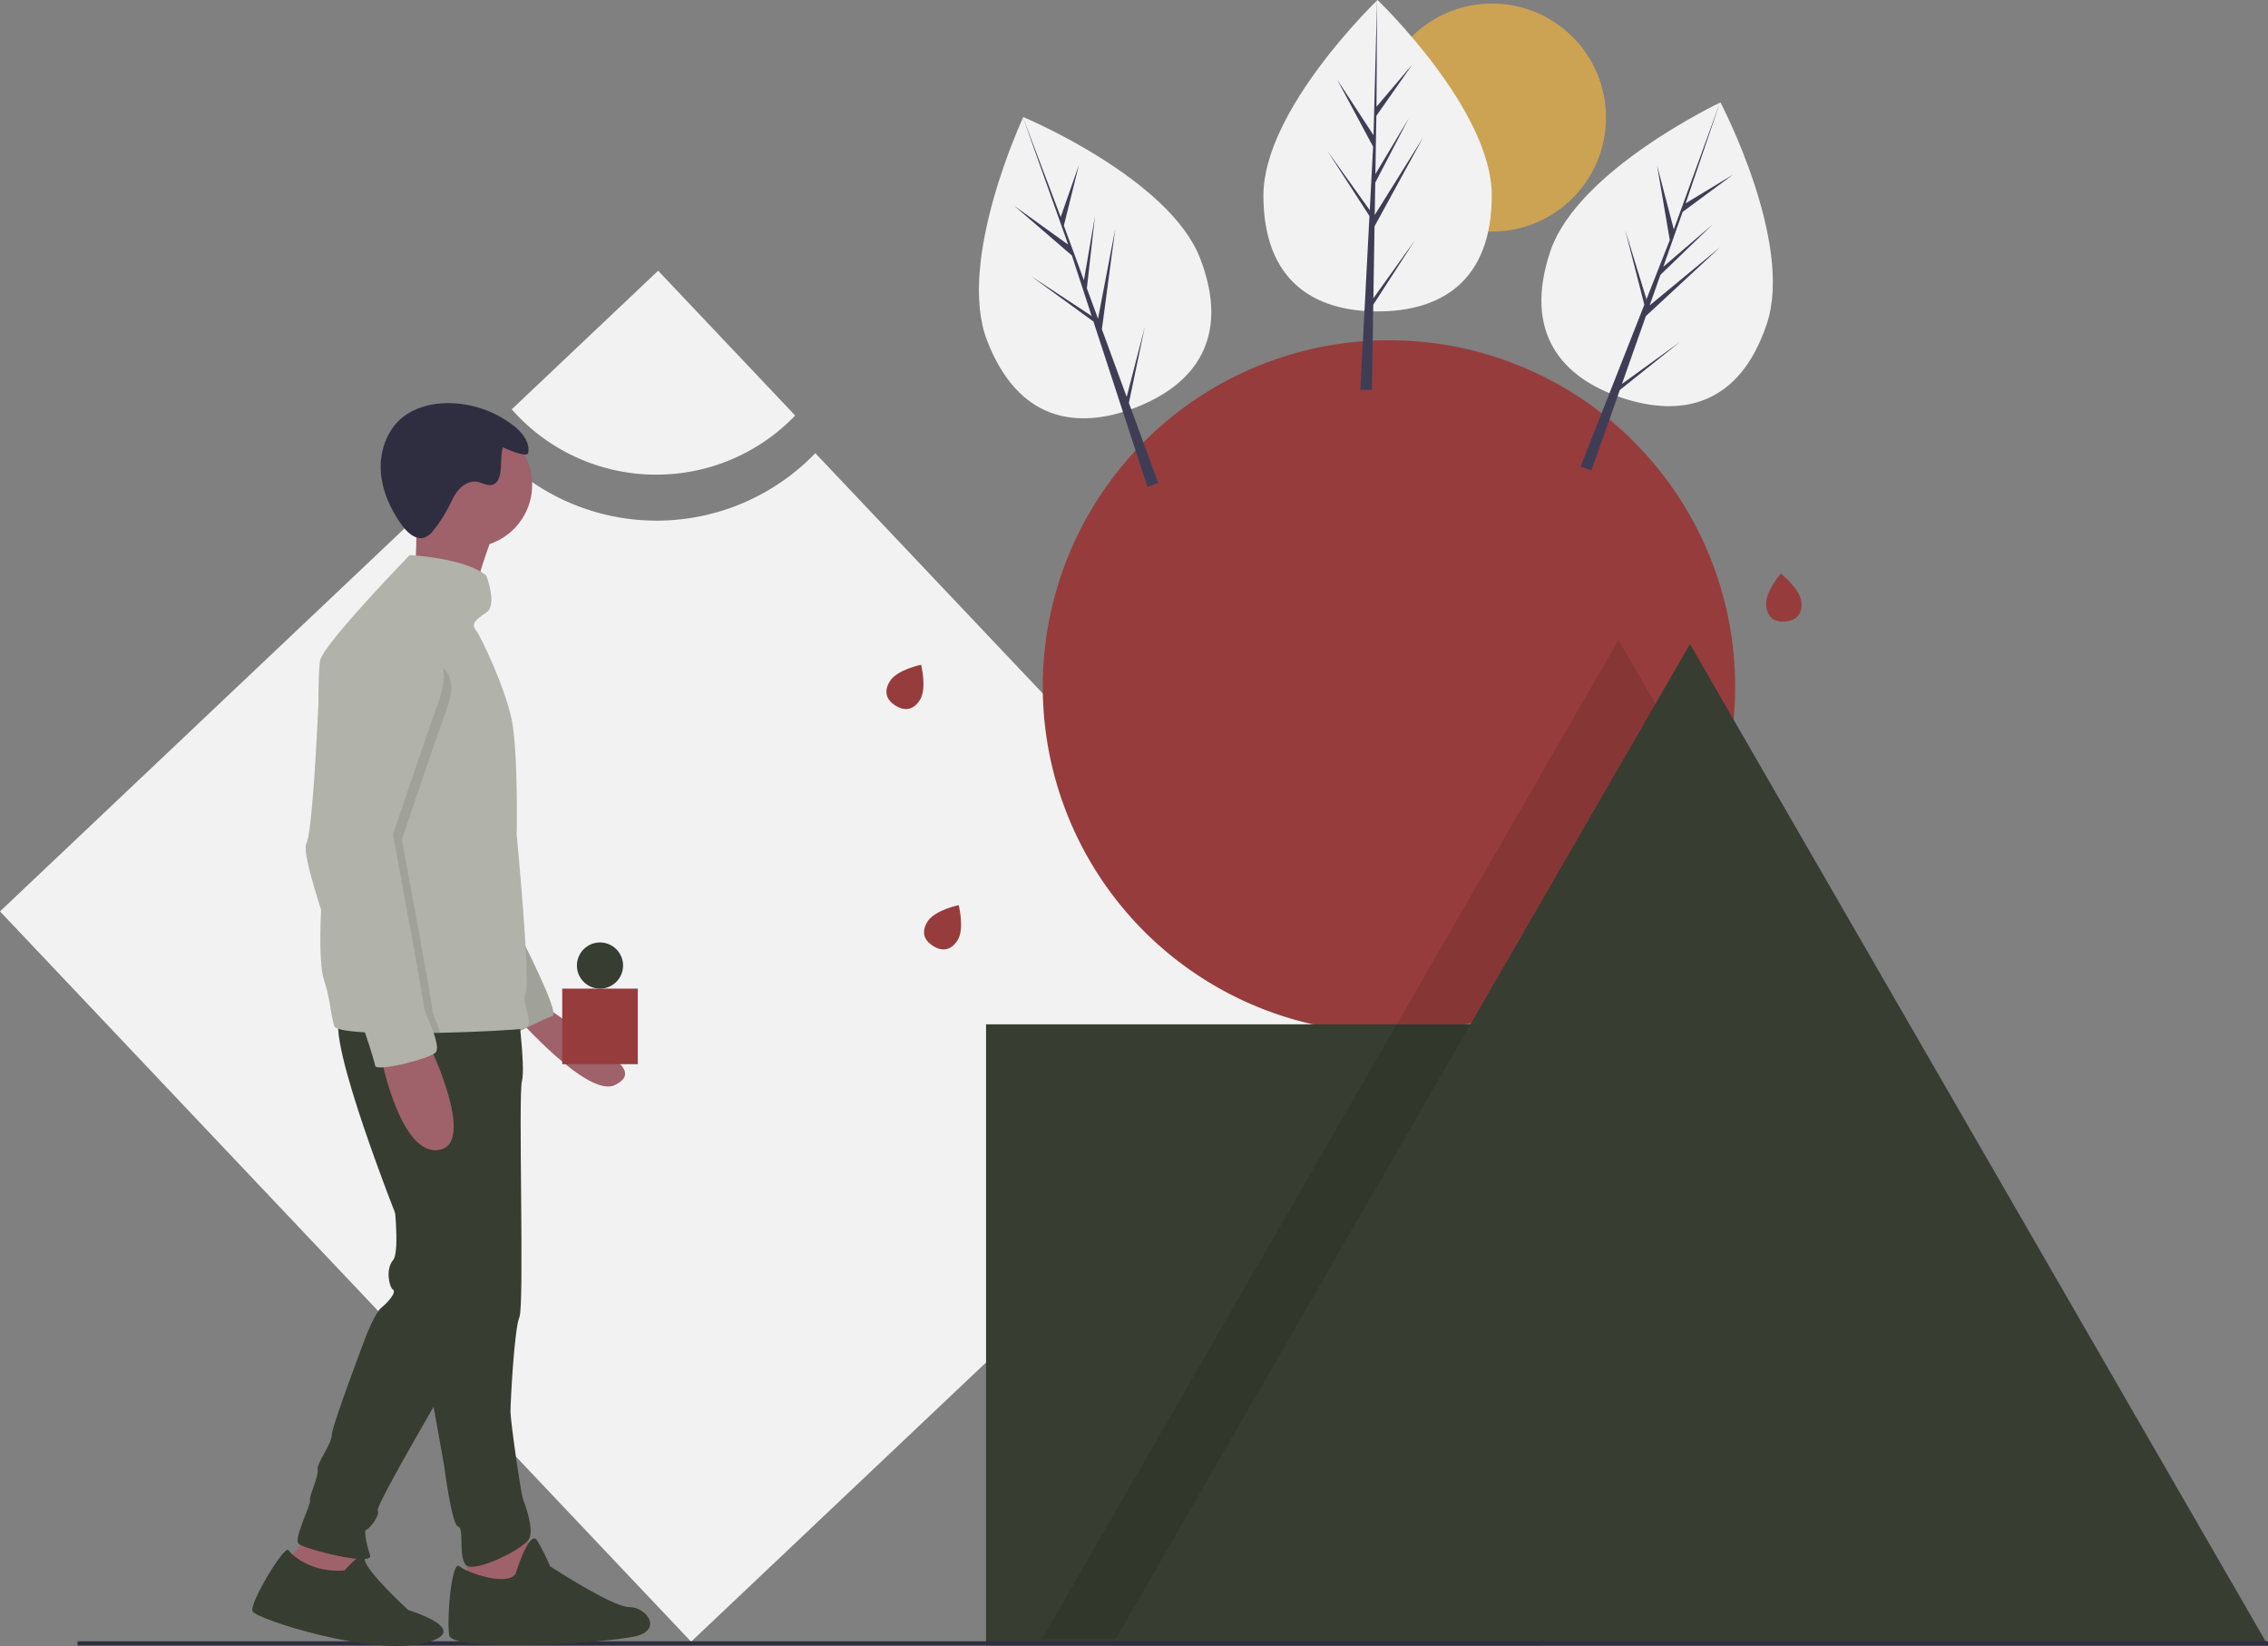 <svg xmlns="http://www.w3.org/2000/svg" viewBox="0 0 1080.97 784.34"><rect x="0" y="0" width="1080.97" height="784.34" fill="#808080" stroke="none"/><defs><style>.cls-1{fill:#f2f2f2;}.cls-2,.cls-3{fill:#963c3c;}.cls-3,.cls-5,.cls-8{opacity:0.1;isolation:isolate;}.cls-4,.cls-8{fill:#373d31;}.cls-6{fill:#2f2e41;}.cls-7{fill:#9f616a;}.cls-9{fill:#b1b2aa;}.cls-10{fill:#cca353;}.cls-11{fill:#3f3d56;}.cls-12{fill:#973c3d;}</style></defs><g id="Capa_2" data-name="Capa 2"><g id="ef155387-c885-4ebf-8cb5-c452ea0af16e"><path class="cls-1" d="M388.6,215.94a105,105,0,0,1-148.45,2.8q-3.08-3-5.91-6.17L0,434.3l329.39,348,314-297.19Z"/><path class="cls-1" d="M312.78,226.18A91.63,91.63,0,0,0,379,198l-65.32-69-69.78,66.06A91.64,91.64,0,0,0,312.78,226.18Z"/><path class="cls-2" d="M827,327.1a164.83,164.83,0,0,1-164.66,165H662l-2.82,0c-4-.06-7.87-.26-11.76-.6A165,165,0,1,1,827,327.1Z"/><path class="cls-3" d="M757.59,267.39a163.87,163.87,0,0,0,19.89-59.07,165,165,0,0,0-278,96.59,164.39,164.39,0,0,0,99.93,45.56c3.89.34,7.8.54,11.76.6l2.82,0A164.73,164.73,0,0,0,757.59,267.39Z"/><rect class="cls-4" x="469.97" y="488.1" width="265" height="296"/><path class="cls-5" d="M819.84,388.7a165.14,165.14,0,0,1-115.61,96.4H741v296H496.55L633.72,543.51l31.43-54.44,2.29-4,104-180.18Z"/><polygon class="cls-4" points="805.47 306.92 943.22 545.51 1080.97 784.1 805.47 784.1 529.97 784.1 667.72 545.51 805.47 306.92"/><rect class="cls-6" x="36.97" y="782.1" width="1044" height="2"/><polygon class="cls-7" points="171.5 736.84 169.68 752.04 159.34 756.91 147.78 753.26 139.87 756.91 137.44 742.92 151.43 727.1 171.5 736.84"/><path class="cls-4" d="M164.2,748.39s9.44-11,9.59-5.49,20.83,24.35,20.83,24.35,32.25,9.74,7.3,15.82-79.7-11.56-81.52-15.21,15.21-31.63,17-29.2S148.39,749.61,164.2,748.39Z"/><path class="cls-4" d="M187.32,567.7s3.65,28.59,0,32.85-1.82,12.78,0,14-2.43,6.08-5.47,8.51-7.3,13.39-7.3,13.39-16.43,43.2-16.43,47.45-7.3,13.39-6.69,16.43-4.26,12.78-3.65,14.6-7.91,18.25-5.48,20.69,35.9,11,34.07,5.47-3-12.16-1.82-12.16,6.69-6.7,5.47-9.13,36.51-66.32,36.51-66.32Z"/><path class="cls-8" d="M164.2,748.39s9.44-11,9.59-5.49,20.83,24.35,20.83,24.35,32.25,9.74,7.3,15.82-79.7-11.56-81.52-15.21,15.21-31.63,17-29.2S148.39,749.61,164.2,748.39Z"/><path class="cls-8" d="M187.32,567.7s3.65,28.59,0,32.85-1.82,12.78,0,14-2.43,6.08-5.47,8.51-7.3,13.39-7.3,13.39-16.43,43.2-16.43,47.45-7.3,13.39-6.69,16.43-4.26,12.78-3.65,14.6-7.91,18.25-5.48,20.69,35.9,11,34.07,5.47-3-12.16-1.82-12.16,6.69-6.7,5.47-9.13,36.51-66.32,36.51-66.32Z"/><polygon class="cls-7" points="249.38 729.28 256.07 746.32 253.03 770.04 233.56 768.83 222.61 759.09 222.61 738.41 249.38 729.28"/><path class="cls-4" d="M245.73,750s6.69-21.91,10.34-15.82a96.65,96.65,0,0,1,6.09,12.17s29.81,19.47,37.72,19.47,15.21,9.73,4.86,13.38-89.43,8.52-90.65,0,1.22-35.9,4.87-32.85S241.47,756.05,245.73,750Z"/><path class="cls-7" d="M260.94,480.45s26.82,18.22,28,20.65,16.78,9.92,4,16-46.63-32.39-46.63-32.39Z"/><path class="cls-9" d="M247.55,445.16S267,482.88,263.37,484.1s-18.25,8.52-18.25,8.52l-6.69-38.33Z"/><path class="cls-5" d="M247.55,445.16S267,482.88,263.37,484.1s-18.25,8.52-18.25,8.52l-6.69-38.33Z"/><path class="cls-4" d="M246.34,476.8s4.26,31.63,2.43,38.33S250,622.2,247.55,627.68s-4.25,40.76-4.25,45,4.86,38.94,6.08,42,4.87,13.38,3,18.25S225.65,750,222,745.71s-.61-17.65-3.65-18.25-6.69-29.21-6.69-29.21L191.58,586.31s-37.72-93.69-29.2-102.82S246.34,476.8,246.34,476.8Z"/><circle class="cls-7" cx="223.83" cy="231" r="29.81"/><path class="cls-7" d="M234.78,255.34s-9.74,25.55-8.52,31-28.59-9.74-28.59-9.74,1.82-29.81,0-37.72S234.78,255.34,234.78,255.34Z"/><path class="cls-9" d="M153,421.8c.14,5.11.22,8.15.22,8.15s-1.82,28,1.22,37.11,3,15.82,4.87,21.9c.53,1.78,7.81,2.72,18,3.14,9.38.39,21.24.33,32.62.07,18.85-.44,36.42-1.45,39.38-2,6.69-1.22-1.22-11.56,1.22-17s-4.26-75.44-4.26-75.44S247,358.16,243.9,343s-14.6-39.55-17-42.59-.61-4.87,4.87-8.52,0-17.64,0-17.64c-10.35-8.52-36.51-9.73-36.51-9.73s-40.15,41.37-42.59,49.88c-1.47,5.15-.94,46.27-.29,78C152.6,404.31,152.86,414.93,153,421.8Z"/><path class="cls-7" d="M204.36,497.48s23.12,47.46,4.87,50.5-27.38-43.2-27.38-43.2Z"/><path class="cls-6" d="M251.7,215.89c1.06-5.11-2.85-9.89-7-13.1A51,51,0,0,0,213.4,192.1c-8,.05-16.21,2.16-22.24,7.38-7,6.1-10.24,15.87-9.65,25.16s4.63,18.09,10.07,25.64c2.62,3.62,6.82,7.37,11,5.79a10.25,10.25,0,0,0,4.06-3.44,62.46,62.46,0,0,0,7-10.71c1.5-2.9,2.79-6,4.91-8.45s5.31-4.36,8.55-3.92c2.67.37,5.29,2.25,7.84,1.37,2.84-1,3.53-4.61,3.75-7.61.25-3.28.08-7.08,1-10.19C240.64,213.66,251.21,218.34,251.7,215.89Z"/><path class="cls-5" d="M153,421.8c6.82,24.58,22.45,66,23.34,67.77.23.46.58,1.35,1,2.53,9.38.39,21.24.33,32.62.07-1.76-4.61-3.82-9.06-3.82-10.51,0-3-14.6-81.52-14.6-81.52s11.56-34.68,21.9-63.88-30.72-23.43-30.72-23.43c-21.9-5.47-25.86,4-25.86,4s-1.93,51.29-4.55,75.57c-.68,6.23-1.4,10.67-2.14,12C149.24,406.18,150.55,412.88,153,421.8Z"/><path class="cls-9" d="M191.58,293.06s28,11.56,17.65,40.76-21.91,63.89-21.91,63.89,14.6,78.48,14.6,81.52,9.13,19.47,5.48,22.51-28,9.13-28.59,6.09-5.48-18.26-6.7-20.69S142.3,408.66,146,402c2.69-4.92,5.05-50,6.1-73.53a38.64,38.64,0,0,1,20.14-32.52C177.86,292.91,184.46,291.28,191.58,293.06Z"/><rect class="cls-2" x="267.97" y="471.1" width="36" height="36"/><circle class="cls-4" cx="285.97" cy="460.1" r="11"/><circle class="cls-10" cx="711.12" cy="56.02" r="54.32"/><path class="cls-1" d="M711,93.11c0,41-24.36,55.29-54.41,55.29s-54.42-14.3-54.42-55.29S656.56,0,656.56,0,711,52.13,711,93.11Z"/><polygon class="cls-11" points="654.58 142.13 655.13 107.84 678.33 65.41 655.22 102.46 655.47 87.04 671.46 56.34 655.54 82.96 655.54 82.96 655.99 55.22 673.1 30.78 656.06 50.86 656.34 0 654.57 67.33 654.72 64.55 637.31 37.91 654.44 69.88 652.82 100.86 652.77 100.03 632.71 72 652.71 102.94 652.5 106.81 652.47 106.87 652.48 107.19 648.37 185.78 653.87 185.78 654.53 145.19 674.48 114.33 654.58 142.13"/><path class="cls-1" d="M842.09,154.37c-13,38.86-40.65,44.7-69.15,35.17s-47.06-30.84-34.06-69.7S820,48.8,820,48.8,855.09,115.5,842.09,154.37Z"/><polygon class="cls-11" points="773.05 182.96 784.46 150.61 819.92 117.73 786.25 145.54 791.38 130.99 816.28 106.95 792.74 127.14 792.74 127.14 801.97 100.98 825.96 83.24 803.42 96.87 819.82 48.73 796.78 112.02 797.8 109.43 789.75 78.65 795.85 114.4 784.48 143.26 784.7 142.46 774.56 109.52 783.72 145.2 782.29 148.81 782.24 148.85 782.16 149.16 753.32 222.38 758.53 224.13 772.04 185.84 800.75 162.9 773.05 182.96"/><path class="cls-1" d="M572,123.1c14.74,38.24-2.85,60.35-30.89,71.16s-55.92,6.21-70.66-32S487.73,55.78,487.73,55.78,557.25,84.86,572,123.1Z"/><polygon class="cls-11" points="537 189.12 525.18 156.92 531.56 108.98 523.33 151.87 518.02 137.39 521.89 102.99 516.61 133.55 516.61 133.55 507.06 107.51 514.24 78.55 505.55 103.42 487.53 55.86 510.09 119.32 509.23 116.67 483.41 98.08 510.88 121.75 520.51 151.24 520.17 150.49 491.37 131.55 521.16 153.22 522.36 156.91 522.35 156.97 522.48 157.26 546.9 232.08 552.03 230.1 538.05 191.99 545.57 156.01 537 189.12"/><path class="cls-12" d="M456.42,448c-3.37,5.38-7.74,5.26-11.69,2.78s-6-6.35-2.59-11.73,14.8-7.74,14.8-7.74S459.8,442.63,456.42,448Z"/><path class="cls-12" d="M858.56,286.81c.62,6.32-2.92,8.9-7.55,9.35s-8.61-1.37-9.23-7.69,7-15.18,7-15.18S857.93,280.49,858.56,286.81Z"/><path class="cls-2" d="M438.49,333.46c-3.37,5.38-7.75,5.25-11.69,2.78s-6-6.36-2.59-11.74,14.8-7.74,14.8-7.74S441.86,328.08,438.49,333.46Z"/></g></g></svg>